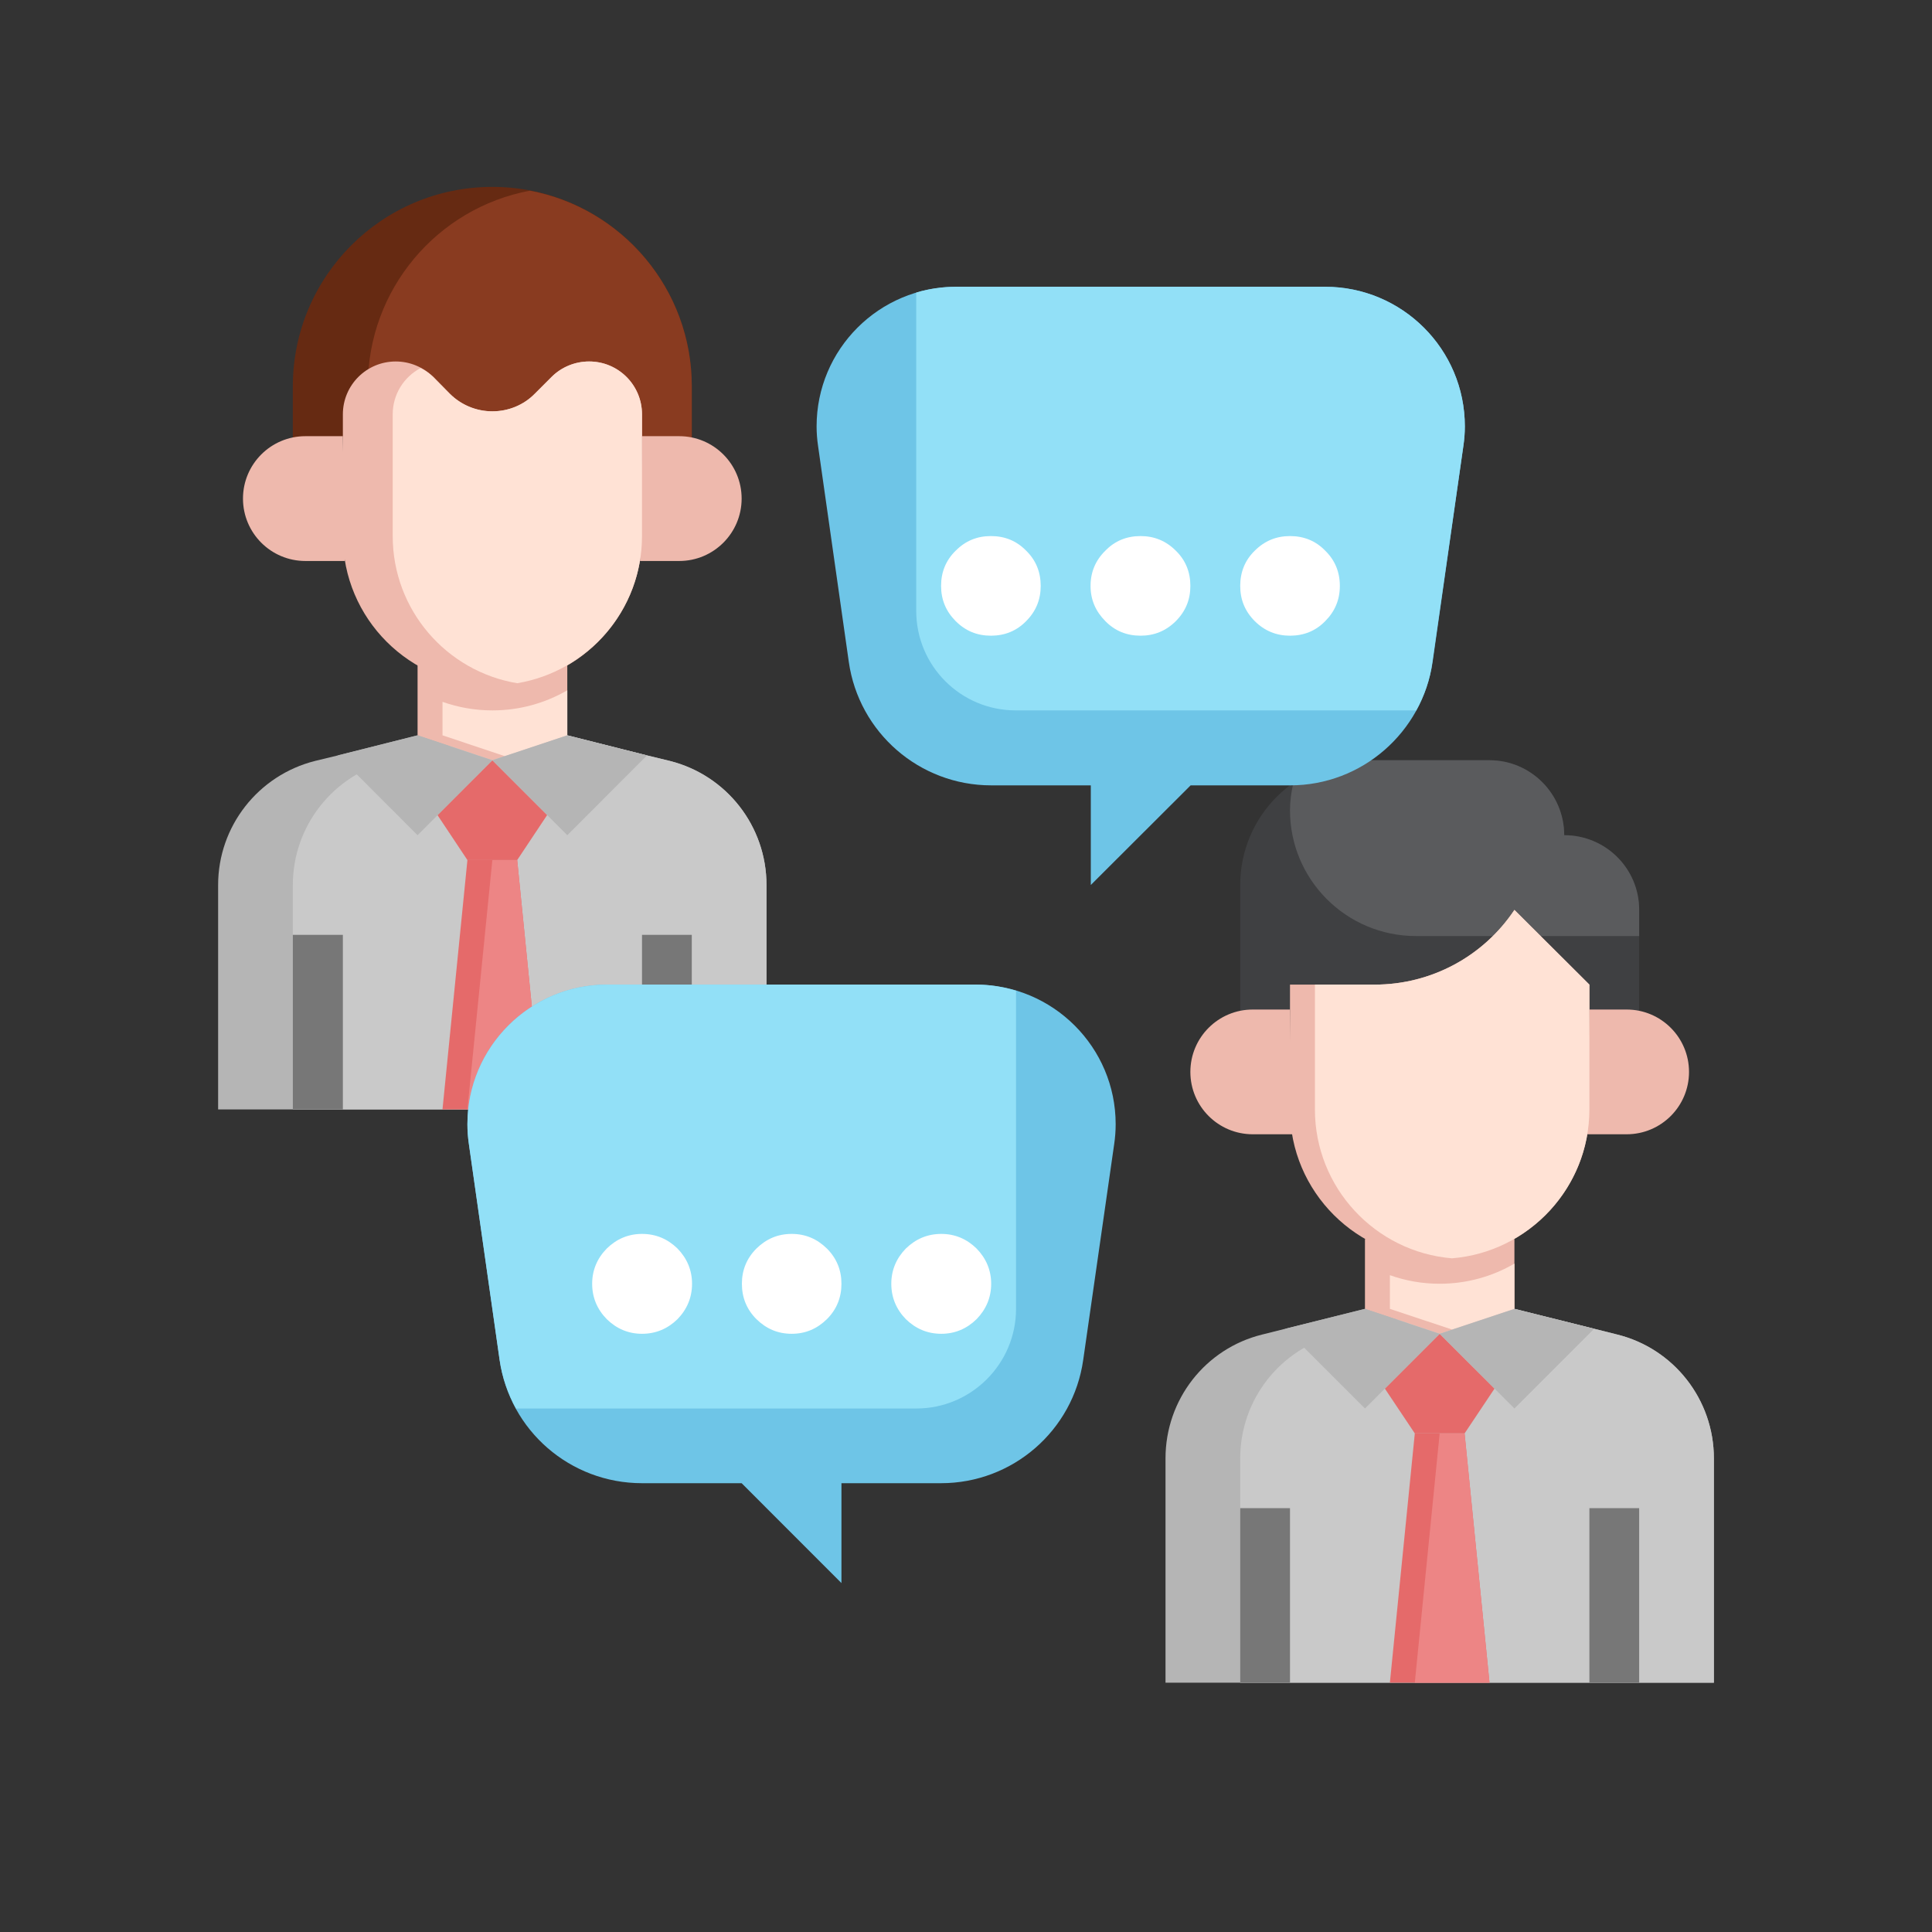 <svg xmlns="http://www.w3.org/2000/svg" xmlns:xlink="http://www.w3.org/1999/xlink" width="40" zoomAndPan="magnify" viewBox="0 0 30 30" height="40" preserveAspectRatio="xMidYMid meet" version="1.0"><rect x="0" y="0" width="30" height="30" fill="#333333" stroke="none"/><defs><clipPath id="7bc2487064"><path d="M 18 20 L 26.613 20 L 26.613 26.129 L 18 26.129 Z M 18 20 " clip-rule="nonzero"/></clipPath><clipPath id="f6c1180ff0"><path d="M 19 20 L 26.613 20 L 26.613 26.129 L 19 26.129 Z M 19 20 " clip-rule="nonzero"/></clipPath><clipPath id="e00330280b"><path d="M 19 23 L 21 23 L 21 26.129 L 19 26.129 Z M 19 23 " clip-rule="nonzero"/></clipPath><clipPath id="6ca0e9e78f"><path d="M 21 22 L 24 22 L 24 26.129 L 21 26.129 Z M 21 22 " clip-rule="nonzero"/></clipPath><clipPath id="02d6fdc43d"><path d="M 24 23 L 26 23 L 26 26.129 L 24 26.129 Z M 24 23 " clip-rule="nonzero"/></clipPath><clipPath id="dd3ae4a6bb"><path d="M 24 15 L 26.613 15 L 26.613 18 L 24 18 Z M 24 15 " clip-rule="nonzero"/></clipPath><clipPath id="bd1a088a4b"><path d="M 21 22 L 24 22 L 24 26.129 L 21 26.129 Z M 21 22 " clip-rule="nonzero"/></clipPath><clipPath id="883afa10eb"><path d="M 4 2.902 L 11 2.902 L 11 7 L 4 7 Z M 4 2.902 " clip-rule="nonzero"/></clipPath><clipPath id="cd2ad2e956"><path d="M 5 2.902 L 11 2.902 L 11 7 L 5 7 Z M 5 2.902 " clip-rule="nonzero"/></clipPath><clipPath id="1c6ed41eb9"><path d="M 3.387 11 L 12 11 L 12 18 L 3.387 18 Z M 3.387 11 " clip-rule="nonzero"/></clipPath><clipPath id="76f0300724"><path d="M 3.387 6 L 6 6 L 6 9 L 3.387 9 Z M 3.387 6 " clip-rule="nonzero"/></clipPath></defs><g clip-path="url(#7bc2487064)"><path fill="#b5b5b5" d="M 23.516 20.324 L 24.754 20.633 L 25.113 20.723 C 25.992 20.941 26.613 21.734 26.613 22.645 L 26.613 26.129 L 18.098 26.129 L 18.098 22.645 C 18.098 21.734 18.715 20.941 19.598 20.723 L 19.957 20.633 L 21.195 20.324 Z M 23.516 20.324 " fill-opacity="1" fill-rule="nonzero"/></g><g clip-path="url(#f6c1180ff0)"><path fill="#c9c9c9" d="M 20.762 20.723 C 19.879 20.941 19.258 21.734 19.258 22.645 L 19.258 26.129 L 26.613 26.129 L 26.613 22.645 C 26.613 21.734 25.992 20.941 25.113 20.723 L 24.754 20.633 L 23.516 20.324 L 22.355 20.324 L 21.117 20.633 Z M 20.762 20.723 " fill-opacity="1" fill-rule="nonzero"/></g><path fill="#3f4042" d="M 19.258 15.695 L 19.258 13.742 C 19.258 12.672 20.125 11.805 21.195 11.805 L 23.129 11.805 C 23.77 11.805 24.289 12.328 24.289 12.969 C 24.934 12.969 25.453 13.488 25.453 14.129 L 25.453 15.695 " fill-opacity="1" fill-rule="nonzero"/><path fill="#5a5b5d" d="M 25.453 14.129 C 25.453 13.488 24.934 12.969 24.289 12.969 C 24.289 12.328 23.77 11.805 23.129 11.805 L 21.195 11.805 C 20.777 11.805 20.395 11.941 20.082 12.164 C 20.051 12.297 20.031 12.438 20.031 12.582 C 20.031 13.66 20.906 14.535 21.988 14.535 L 25.453 14.535 Z M 25.453 14.129 " fill-opacity="1" fill-rule="nonzero"/><path fill="#e56a6a" d="M 23.207 21.562 L 22.742 22.258 L 21.969 22.258 L 21.504 21.562 L 22.355 20.711 Z M 23.207 21.562 " fill-opacity="1" fill-rule="nonzero"/><g clip-path="url(#e00330280b)"><path fill="#777777" d="M 19.258 23.418 L 20.031 23.418 L 20.031 26.129 L 19.258 26.129 Z M 19.258 23.418 " fill-opacity="1" fill-rule="nonzero"/></g><g clip-path="url(#6ca0e9e78f)"><path fill="#e56a6a" d="M 23.129 26.129 L 22.742 22.258 L 21.969 22.258 L 21.582 26.129 Z M 23.129 26.129 " fill-opacity="1" fill-rule="nonzero"/></g><g clip-path="url(#02d6fdc43d)"><path fill="#777777" d="M 24.68 23.418 L 25.453 23.418 L 25.453 26.129 L 24.68 26.129 Z M 24.68 23.418 " fill-opacity="1" fill-rule="nonzero"/></g><path fill="#eeb9ad" d="M 21.195 19.238 L 21.195 20.324 L 22.355 20.711 L 23.516 20.324 L 23.516 19.238 " fill-opacity="1" fill-rule="nonzero"/><path fill="#eeb9ad" d="M 24.68 15.289 L 24.68 17.227 C 24.68 18.508 23.637 19.547 22.355 19.547 C 21.074 19.547 20.031 18.508 20.031 17.227 L 20.031 15.289 L 21.348 15.289 C 22.219 15.289 23.031 14.855 23.516 14.129 Z M 24.68 15.289 " fill-opacity="1" fill-rule="nonzero"/><path fill="#eeb9ad" d="M 20.031 15.676 L 19.453 15.676 C 18.918 15.676 18.484 16.109 18.484 16.645 C 18.484 17.18 18.918 17.613 19.453 17.613 L 20.066 17.613 " fill-opacity="1" fill-rule="nonzero"/><g clip-path="url(#dd3ae4a6bb)"><path fill="#eeb9ad" d="M 24.68 15.676 L 25.258 15.676 C 25.793 15.676 26.227 16.109 26.227 16.645 C 26.227 17.18 25.793 17.613 25.258 17.613 L 24.645 17.613 " fill-opacity="1" fill-rule="nonzero"/></g><path fill="#ffe2d5" d="M 22.547 19.539 C 23.742 19.441 24.68 18.441 24.68 17.227 L 24.68 15.289 L 23.516 14.129 C 23.031 14.855 22.219 15.289 21.348 15.289 L 20.418 15.289 L 20.418 17.227 C 20.418 18.441 21.355 19.441 22.547 19.539 Z M 22.547 19.539 " fill-opacity="1" fill-rule="nonzero"/><path fill="#ffe2d5" d="M 23.516 19.621 C 23.176 19.82 22.777 19.934 22.355 19.934 C 22.082 19.934 21.824 19.887 21.582 19.801 L 21.582 20.324 L 22.547 20.645 L 23.516 20.324 Z M 23.516 19.621 " fill-opacity="1" fill-rule="nonzero"/><path fill="#b5b5b5" d="M 22.355 20.711 L 21.195 20.324 L 19.957 20.633 L 21.195 21.871 Z M 22.355 20.711 " fill-opacity="1" fill-rule="nonzero"/><path fill="#b5b5b5" d="M 23.516 21.871 L 24.754 20.633 L 23.516 20.324 L 22.355 20.711 Z M 23.516 21.871 " fill-opacity="1" fill-rule="nonzero"/><g clip-path="url(#bd1a088a4b)"><path fill="#ed8585" d="M 22.355 22.258 L 21.969 26.129 L 23.129 26.129 L 22.742 22.258 Z M 22.355 22.258 " fill-opacity="1" fill-rule="nonzero"/></g><g clip-path="url(#883afa10eb)"><path fill="#662a12" d="M 4.547 6.793 L 4.547 6 C 4.547 4.289 5.934 2.902 7.645 2.902 C 9.355 2.902 10.742 4.289 10.742 6 L 10.742 6.793 " fill-opacity="1" fill-rule="nonzero"/></g><g clip-path="url(#cd2ad2e956)"><path fill="#893b20" d="M 10.742 6 C 10.742 4.488 9.66 3.23 8.227 2.961 C 6.793 3.23 5.711 4.488 5.711 6 L 5.711 6.793 L 10.742 6.793 Z M 10.742 6 " fill-opacity="1" fill-rule="nonzero"/></g><g clip-path="url(#1c6ed41eb9)"><path fill="#b5b5b5" d="M 8.809 11.418 L 10.047 11.73 L 10.402 11.816 C 11.285 12.039 11.902 12.832 11.902 13.742 L 11.902 17.227 L 3.387 17.227 L 3.387 13.742 C 3.387 12.832 4.008 12.039 4.891 11.816 L 5.246 11.73 L 6.484 11.418 Z M 8.809 11.418 " fill-opacity="1" fill-rule="nonzero"/></g><path fill="#c9c9c9" d="M 6.051 11.816 C 5.168 12.039 4.547 12.832 4.547 13.742 L 4.547 17.227 L 11.902 17.227 L 11.902 13.742 C 11.902 12.832 11.285 12.039 10.402 11.816 L 10.047 11.73 L 8.809 11.418 L 7.645 11.418 L 6.406 11.73 Z M 6.051 11.816 " fill-opacity="1" fill-rule="nonzero"/><path fill="#e56a6a" d="M 8.496 12.656 L 8.031 13.355 L 7.258 13.355 L 6.793 12.656 L 7.645 11.805 Z M 8.496 12.656 " fill-opacity="1" fill-rule="nonzero"/><path fill="#777777" d="M 4.547 14.516 L 5.324 14.516 L 5.324 17.227 L 4.547 17.227 Z M 4.547 14.516 " fill-opacity="1" fill-rule="nonzero"/><path fill="#e56a6a" d="M 8.418 17.227 L 8.031 13.355 L 7.258 13.355 L 6.871 17.227 Z M 8.418 17.227 " fill-opacity="1" fill-rule="nonzero"/><path fill="#777777" d="M 9.969 14.516 L 10.742 14.516 L 10.742 17.227 L 9.969 17.227 Z M 9.969 14.516 " fill-opacity="1" fill-rule="nonzero"/><path fill="#eeb9ad" d="M 6.484 10.332 L 6.484 11.418 L 7.645 11.805 L 8.809 11.418 L 8.809 10.332 " fill-opacity="1" fill-rule="nonzero"/><g clip-path="url(#76f0300724)"><path fill="#eeb9ad" d="M 5.324 6.773 L 4.742 6.773 C 4.207 6.773 3.773 7.207 3.773 7.742 C 3.773 8.277 4.207 8.711 4.742 8.711 L 5.355 8.711 " fill-opacity="1" fill-rule="nonzero"/></g><path fill="#eeb9ad" d="M 9.969 6.773 L 10.547 6.773 C 11.082 6.773 11.516 7.207 11.516 7.742 C 11.516 8.277 11.082 8.711 10.547 8.711 L 9.938 8.711 " fill-opacity="1" fill-rule="nonzero"/><path fill="#ffe2d5" d="M 8.809 10.719 C 8.465 10.918 8.07 11.031 7.645 11.031 C 7.375 11.031 7.113 10.984 6.871 10.898 L 6.871 11.418 L 7.84 11.742 L 8.809 11.418 Z M 8.809 10.719 " fill-opacity="1" fill-rule="nonzero"/><path fill="#b5b5b5" d="M 7.645 11.805 L 6.484 11.418 L 5.246 11.73 L 6.484 12.969 Z M 7.645 11.805 " fill-opacity="1" fill-rule="nonzero"/><path fill="#b5b5b5" d="M 8.809 12.969 L 10.047 11.73 L 8.809 11.418 L 7.645 11.805 Z M 8.809 12.969 " fill-opacity="1" fill-rule="nonzero"/><path fill="#ed8585" d="M 7.645 13.355 L 7.258 17.227 L 8.418 17.227 L 8.031 13.355 Z M 7.645 13.355 " fill-opacity="1" fill-rule="nonzero"/><path fill="#eeb9ad" d="M 7.645 6.387 C 7.895 6.387 8.133 6.289 8.305 6.113 L 8.566 5.852 C 8.719 5.699 8.93 5.613 9.148 5.613 C 9.602 5.613 9.969 5.98 9.969 6.434 L 9.969 8.324 C 9.969 9.605 8.93 10.645 7.645 10.645 C 6.363 10.645 5.324 9.605 5.324 8.324 L 5.324 6.434 C 5.324 5.98 5.691 5.613 6.145 5.613 C 6.363 5.613 6.57 5.699 6.727 5.852 L 6.984 6.113 C 7.16 6.289 7.398 6.387 7.645 6.387 Z M 7.645 6.387 " fill-opacity="1" fill-rule="nonzero"/><path fill="#ffe2d5" d="M 9.148 5.613 C 8.93 5.613 8.719 5.699 8.566 5.852 L 8.305 6.113 C 8.133 6.289 7.895 6.387 7.645 6.387 C 7.398 6.387 7.16 6.289 6.984 6.113 L 6.727 5.852 C 6.668 5.797 6.602 5.75 6.531 5.715 C 6.273 5.852 6.098 6.121 6.098 6.434 L 6.098 8.324 C 6.098 9.473 6.934 10.426 8.031 10.609 C 9.129 10.426 9.969 9.473 9.969 8.324 L 9.969 6.434 C 9.969 5.98 9.602 5.613 9.148 5.613 Z M 9.148 5.613 " fill-opacity="1" fill-rule="nonzero"/><path fill="#6ec5e7" d="M 14.848 4.453 L 20.578 4.453 C 21.773 4.453 22.746 5.422 22.746 6.621 C 22.746 6.723 22.738 6.824 22.723 6.926 L 22.246 10.277 C 22.086 11.375 21.145 12.195 20.035 12.195 L 18.488 12.195 L 16.938 13.742 L 16.938 12.195 L 15.391 12.195 C 14.277 12.195 13.336 11.375 13.18 10.277 L 12.703 6.926 C 12.688 6.824 12.68 6.723 12.68 6.621 C 12.68 5.422 13.652 4.453 14.848 4.453 Z M 14.848 4.453 " fill-opacity="1" fill-rule="nonzero"/><path fill="#92e0f7" d="M 14.227 9.484 C 14.227 10.34 14.918 11.031 15.773 11.031 L 21.992 11.031 C 22.117 10.805 22.207 10.551 22.242 10.277 L 22.723 6.926 C 22.738 6.824 22.746 6.723 22.746 6.621 C 22.746 5.422 21.773 4.453 20.574 4.453 L 14.848 4.453 C 14.633 4.453 14.422 4.484 14.227 4.543 Z M 14.227 9.484 " fill-opacity="1" fill-rule="nonzero"/><path fill="#ffffff" d="M 16.16 9.098 C 16.16 9.312 16.086 9.492 15.934 9.645 C 15.785 9.797 15.602 9.871 15.387 9.871 C 15.172 9.871 14.992 9.797 14.84 9.645 C 14.688 9.492 14.613 9.312 14.613 9.098 C 14.613 8.883 14.688 8.699 14.84 8.551 C 14.992 8.398 15.172 8.324 15.387 8.324 C 15.602 8.324 15.785 8.398 15.934 8.551 C 16.086 8.699 16.16 8.883 16.16 9.098 Z M 16.16 9.098 " fill-opacity="1" fill-rule="nonzero"/><path fill="#ffffff" d="M 18.484 9.098 C 18.484 9.312 18.41 9.492 18.258 9.645 C 18.105 9.797 17.922 9.871 17.711 9.871 C 17.496 9.871 17.312 9.797 17.164 9.645 C 17.012 9.492 16.934 9.312 16.934 9.098 C 16.934 8.883 17.012 8.699 17.164 8.551 C 17.312 8.398 17.496 8.324 17.711 8.324 C 17.922 8.324 18.105 8.398 18.258 8.551 C 18.41 8.699 18.484 8.883 18.484 9.098 Z M 18.484 9.098 " fill-opacity="1" fill-rule="nonzero"/><path fill="#ffffff" d="M 20.805 9.098 C 20.805 9.312 20.73 9.492 20.578 9.645 C 20.43 9.797 20.246 9.871 20.031 9.871 C 19.82 9.871 19.637 9.797 19.484 9.645 C 19.332 9.492 19.258 9.312 19.258 9.098 C 19.258 8.883 19.332 8.699 19.484 8.551 C 19.637 8.398 19.82 8.324 20.031 8.324 C 20.246 8.324 20.43 8.398 20.578 8.551 C 20.73 8.699 20.805 8.883 20.805 9.098 Z M 20.805 9.098 " fill-opacity="1" fill-rule="nonzero"/><path fill="#6ec5e7" d="M 15.152 15.289 L 9.426 15.289 C 8.23 15.289 7.258 16.262 7.258 17.457 C 7.258 17.562 7.266 17.664 7.281 17.766 L 7.758 21.117 C 7.914 22.215 8.855 23.031 9.969 23.031 L 11.516 23.031 L 13.066 24.582 L 13.066 23.031 L 14.613 23.031 C 15.723 23.031 16.664 22.215 16.82 21.117 L 17.301 17.766 C 17.316 17.664 17.324 17.562 17.324 17.457 C 17.324 16.262 16.352 15.289 15.152 15.289 Z M 15.152 15.289 " fill-opacity="1" fill-rule="nonzero"/><path fill="#92e0f7" d="M 15.777 20.324 C 15.777 21.176 15.082 21.871 14.23 21.871 L 8.012 21.871 C 7.887 21.641 7.797 21.387 7.758 21.117 L 7.281 17.766 C 7.266 17.664 7.258 17.562 7.258 17.457 C 7.258 16.262 8.23 15.289 9.426 15.289 L 15.156 15.289 C 15.371 15.289 15.578 15.324 15.777 15.383 Z M 15.777 20.324 " fill-opacity="1" fill-rule="nonzero"/><path fill="#ffffff" d="M 15.391 19.934 C 15.391 20.148 15.312 20.332 15.164 20.484 C 15.012 20.633 14.828 20.711 14.617 20.711 C 14.402 20.711 14.219 20.633 14.066 20.484 C 13.918 20.332 13.84 20.148 13.84 19.934 C 13.84 19.723 13.918 19.539 14.066 19.387 C 14.219 19.238 14.402 19.16 14.617 19.16 C 14.828 19.16 15.012 19.238 15.164 19.387 C 15.312 19.539 15.391 19.723 15.391 19.934 Z M 15.391 19.934 " fill-opacity="1" fill-rule="nonzero"/><path fill="#ffffff" d="M 13.066 19.934 C 13.066 20.148 12.992 20.332 12.84 20.484 C 12.688 20.633 12.508 20.711 12.293 20.711 C 12.078 20.711 11.898 20.633 11.746 20.484 C 11.594 20.332 11.52 20.148 11.52 19.934 C 11.52 19.723 11.594 19.539 11.746 19.387 C 11.898 19.238 12.078 19.16 12.293 19.16 C 12.508 19.16 12.688 19.238 12.84 19.387 C 12.992 19.539 13.066 19.723 13.066 19.934 Z M 13.066 19.934 " fill-opacity="1" fill-rule="nonzero"/><path fill="#ffffff" d="M 10.746 19.934 C 10.746 20.148 10.668 20.332 10.52 20.484 C 10.367 20.633 10.184 20.711 9.969 20.711 C 9.758 20.711 9.574 20.633 9.422 20.484 C 9.273 20.332 9.195 20.148 9.195 19.934 C 9.195 19.723 9.273 19.539 9.422 19.387 C 9.574 19.238 9.758 19.16 9.969 19.16 C 10.184 19.16 10.367 19.238 10.52 19.387 C 10.668 19.539 10.746 19.723 10.746 19.934 Z M 10.746 19.934 " fill-opacity="1" fill-rule="nonzero"/></svg>